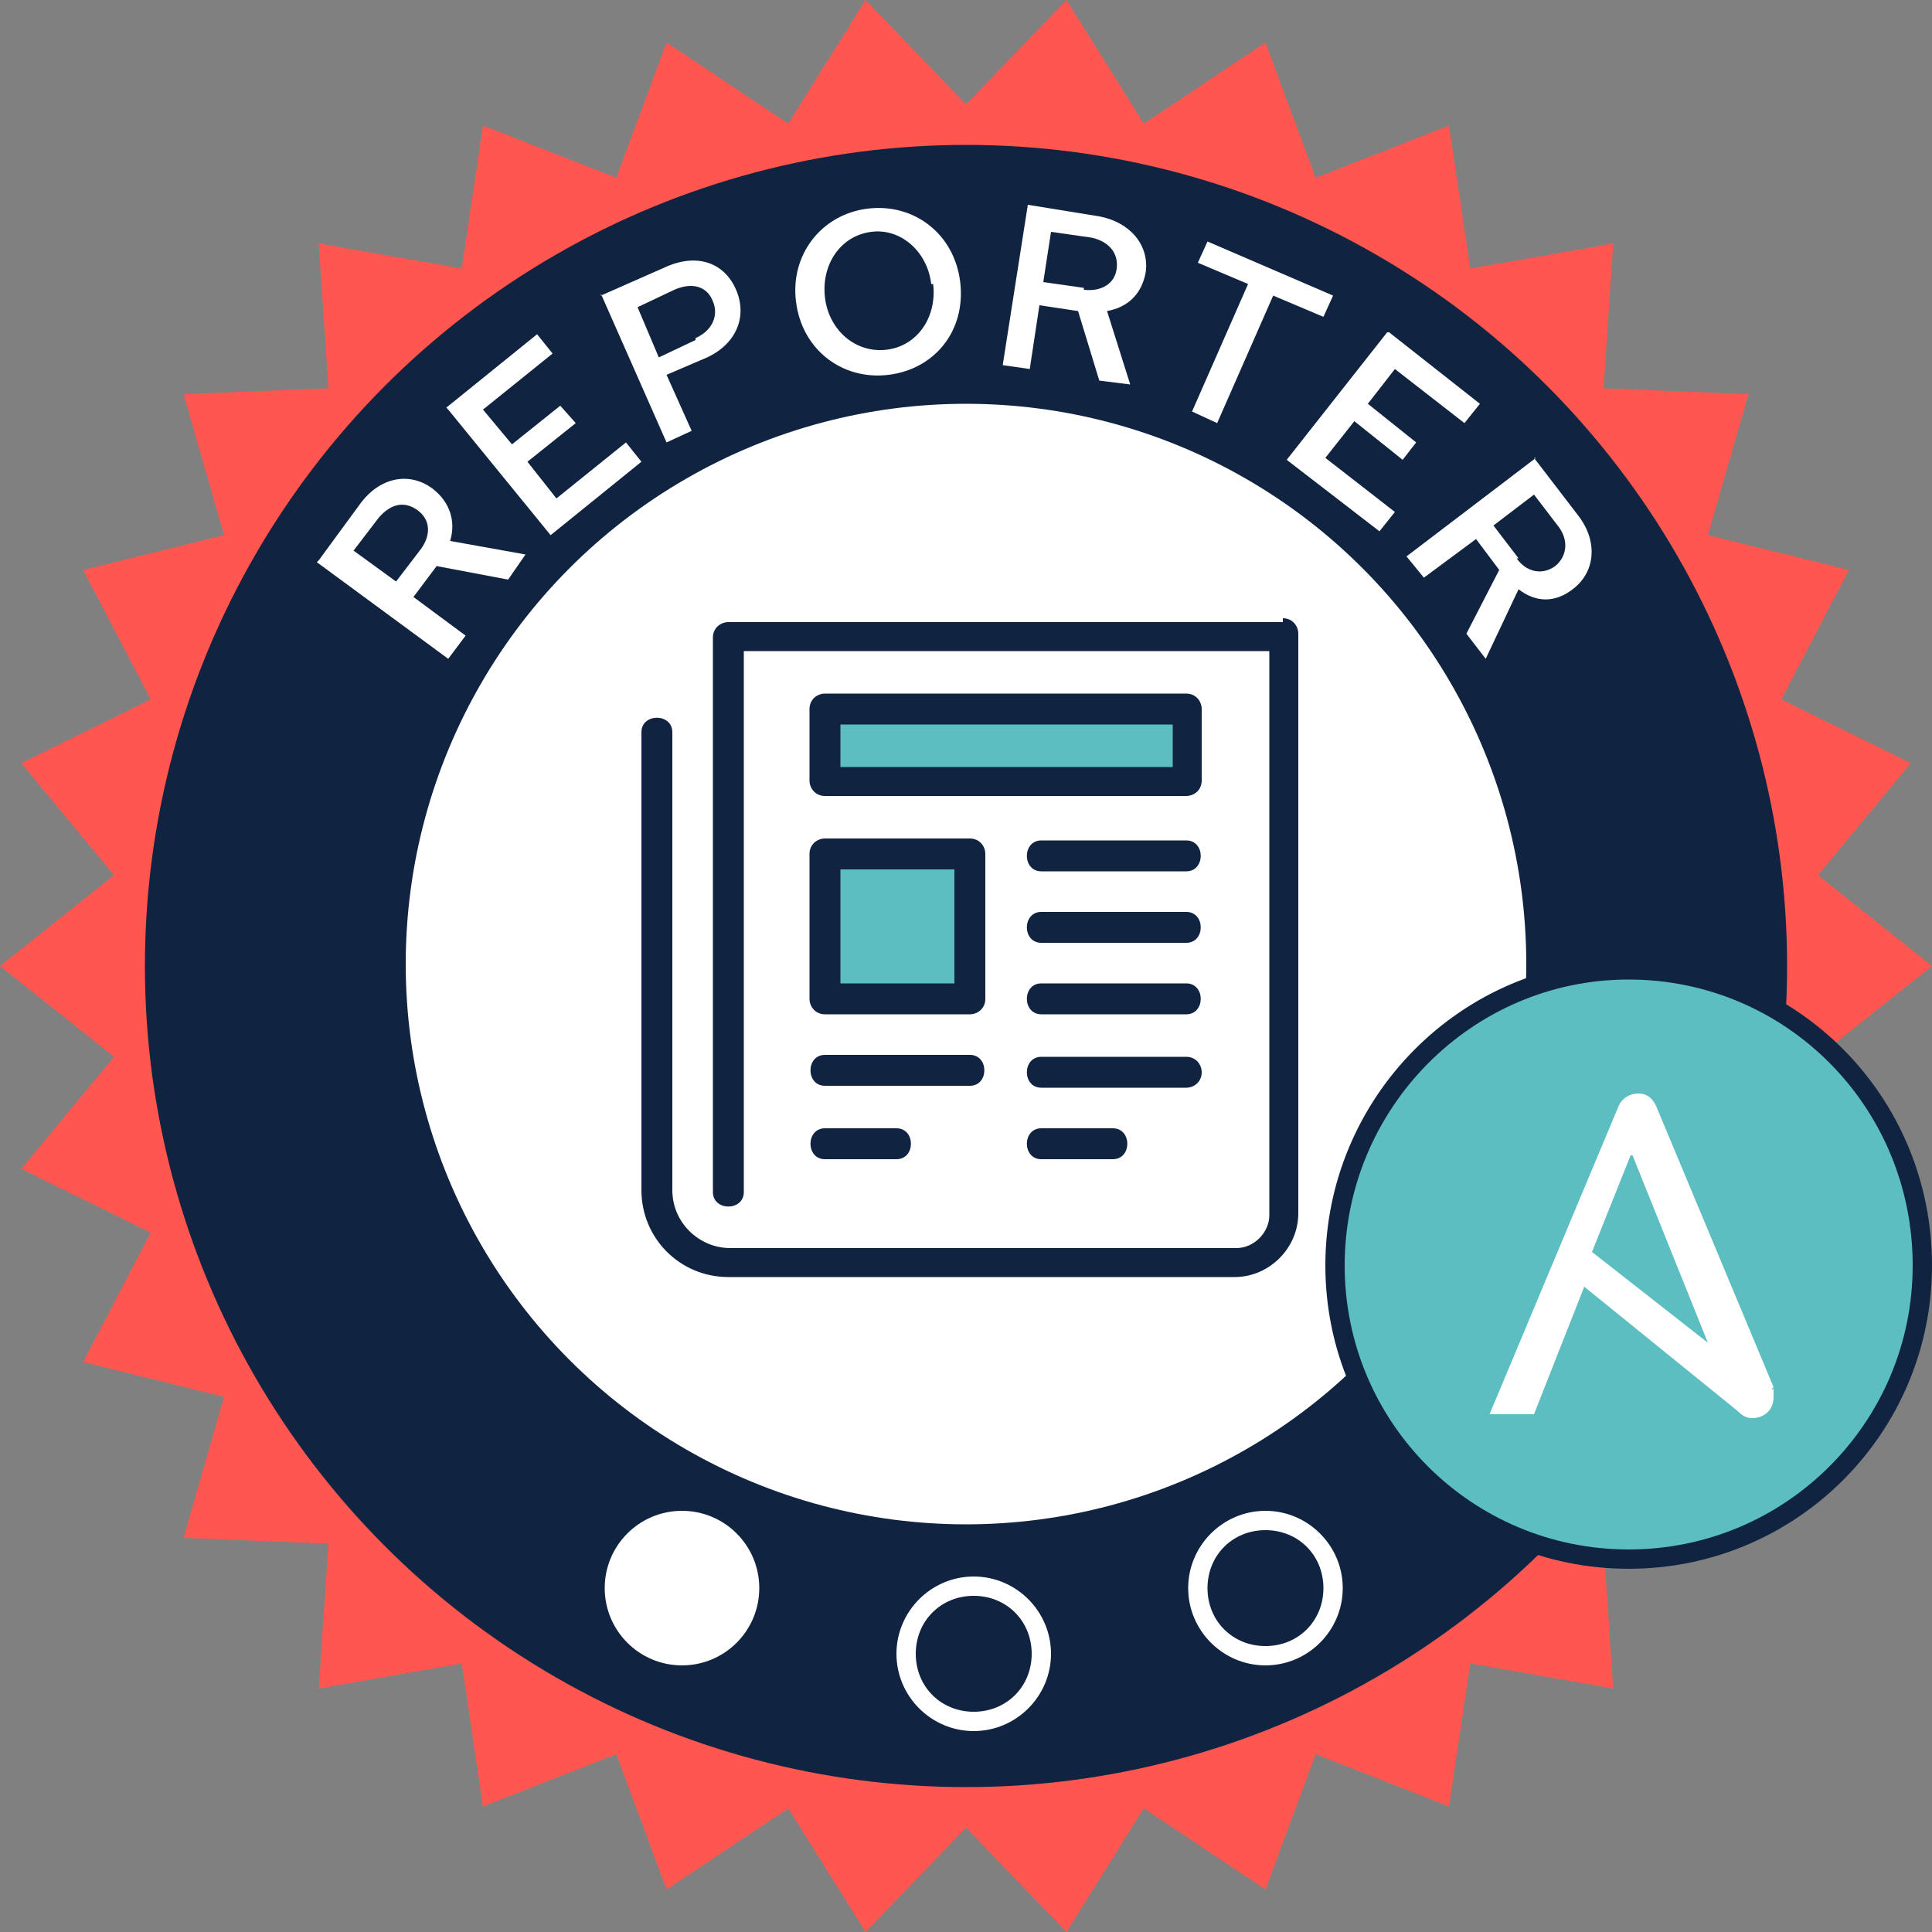 <?xml version="1.0" encoding="UTF-8"?>
<svg id="Layer_1" data-name="Layer 1" xmlns="http://www.w3.org/2000/svg" version="1.1" viewBox="0 0 100 100">
  <rect x="0" y="0" width="100" height="100" fill="#808080" stroke="none"/>
  <defs>
    <style>
      .cls-1 {
        fill: #102441;
      }

      .cls-1, .cls-2, .cls-3, .cls-4 {
        stroke-width: 0px;
      }

      .cls-2, .cls-5 {
        fill: #5cbec1;
      }

      .cls-3 {
        fill: #ff5750;
      }

      .cls-4 {
        fill: #fff;
      }

      .cls-5 {
        stroke: #102441;
        stroke-miterlimit: 10;
      }
    </style>
  </defs>
  <polygon class="cls-3" points="94.1 54.7 100 50 94.1 45.3 98.9 39.5 92.2 36.2 95.7 29.5 88.4 27.7 90.5 20.4 83 20.1 83.5 12.6 76.1 13.9 75 6.5 68.1 9.2 65.5 2.2 59.2 6.4 55.2 0 50 5.4 44.8 0 40.8 6.4 34.5 2.2 31.9 9.2 25 6.5 23.9 13.9 16.5 12.6 17 20.1 9.5 20.4 11.6 27.7 4.3 29.5 7.8 36.2 1.1 39.5 5.9 45.3 0 50 5.9 54.7 1.1 60.5 7.8 63.8 4.3 70.5 11.6 72.3 9.5 79.6 17 79.9 16.5 87.4 23.9 86.1 25 93.5 31.9 90.8 34.5 97.8 40.8 93.6 44.8 100 50 94.6 55.2 100 59.2 93.6 65.5 97.8 68.1 90.8 75 93.5 76.1 86.1 83.5 87.4 83 79.9 90.5 79.6 88.4 72.3 95.7 70.5 92.2 63.8 98.9 60.5 94.1 54.7"/>
  <circle class="cls-1" cx="50" cy="50" r="42.5"/>
  <g>
    <path class="cls-4" d="M16.5,29l2.2-3c1-1.3,2.5-1.6,3.7-.7.9.7,1.2,1.7.9,2.7l3.9.7-.9,1.3-3.7-.7-1.2,1.6,2.7,2-.9,1.2-6.8-5ZM21.8,28.4c.5-.7.5-1.5-.2-2-.7-.5-1.4-.3-2,.4l-1.3,1.7,2.2,1.6,1.3-1.7Z"/>
    <path class="cls-4" d="M23.1,21.1l4.7-3.8.8,1-3.6,2.9,1.5,1.8,2.5-2,.8.9-2.5,2,1.5,1.9,3.6-2.9.8,1-4.7,3.8-5.3-6.5Z"/>
    <path class="cls-4" d="M31.1,15.3l3.4-1.5c1.6-.7,3-.2,3.6,1.2.6,1.4,0,2.8-1.5,3.5l-2.1.9,1.3,2.9-1.3.6-3.4-7.7ZM36,17.5c.9-.4,1.2-1.2.9-1.9-.3-.8-1.1-1-2-.6l-1.9.9,1.1,2.6,1.9-.9Z"/>
    <path class="cls-4" d="M41.2,15.6c-.3-2.4,1.3-4.5,3.7-4.8,2.4-.3,4.5,1.3,4.8,3.8s-1.3,4.5-3.7,4.8c-2.4.3-4.5-1.3-4.8-3.8ZM48.2,14.7c-.2-1.7-1.6-2.9-3.1-2.7-1.6.2-2.6,1.7-2.4,3.4.2,1.7,1.6,2.9,3.2,2.7s2.6-1.7,2.4-3.4Z"/>
    <path class="cls-4" d="M53.2,10.6l3.7.6c1.6.3,2.6,1.5,2.4,2.9-.2,1.1-.9,1.8-2,2l1.2,3.8-1.6-.2-1.1-3.6-2-.3-.5,3.3-1.4-.2,1.3-8.3ZM56.1,15c.9.1,1.6-.3,1.7-1.1.1-.8-.4-1.4-1.3-1.6l-2.1-.3-.4,2.6,2.1.3Z"/>
    <path class="cls-4" d="M64.6,14.7l-2.6-1.1.5-1.1,6.5,2.8-.5,1.1-2.6-1.1-2.9,6.6-1.3-.6,2.9-6.6Z"/>
    <path class="cls-4" d="M71.9,17.2l4.7,3.7-.8,1-3.6-2.8-1.4,1.8,2.5,2-.7.9-2.5-2-1.5,1.9,3.6,2.8-.8,1-4.8-3.7,5.2-6.6Z"/>
    <path class="cls-4" d="M79.4,23.7l2.3,3c1,1.3.9,2.9-.3,3.8-.9.7-1.9.7-2.8,0l-1.7,3.6-1-1.3,1.7-3.3-1.2-1.6-2.7,2-.9-1.1,6.7-5.1ZM78.5,28.9c.5.7,1.3.9,2,.4.6-.5.7-1.3.2-2l-1.3-1.7-2.1,1.6,1.3,1.7Z"/>
  </g>
  <circle class="cls-4" cx="50" cy="49.9" r="29"/>
  <g>
    <path class="cls-5" d="M99.5,65.5c0,8.4-6.8,15.2-15.2,15.2s-15.2-6.8-15.2-15.2,6.8-15.3,15.2-15.3,15.2,6.8,15.2,15.3"/>
    <path class="cls-4" d="M84.5,59.8l3.9,9.7-6-4.7,2-5ZM91.8,71.8l-6.1-14.6c-.2-.4-.5-.6-.9-.6s-.8.2-1,.6l-6.7,16h2.3l2.6-6.6,7.9,6.4c.3.3.5.4.8.4.6,0,1.1-.4,1.1-1.1s0-.3-.1-.4"/>
  </g>
  <path class="cls-4" d="M65.5,79.2c1.7,0,3,1.3,3,3s-1.3,3-3,3-3-1.3-3-3,1.3-3,3-3M65.5,78.2c-2.2,0-4,1.8-4,4s1.8,4,4,4,4-1.8,4-4-1.8-4-4-4h0Z"/>
  <path class="cls-4" d="M50.4,82.6c1.7,0,3,1.3,3,3s-1.3,3-3,3-3-1.3-3-3,1.3-3,3-3M50.4,81.6c-2.2,0-4,1.8-4,4s1.8,4,4,4,4-1.8,4-4-1.8-4-4-4h0Z"/>
  <circle class="cls-4" cx="35.3" cy="82.2" r="4"/>
  <path class="cls-1" d="M66.4,32.2h-28.7c-.4,0-.8.3-.8.8v28.7c0,1,1.6,1,1.6,0v-28h27.2v29.2c0,.9-.8,1.7-1.7,1.7h-26.2c-1.6,0-3-1.3-3-3v-23.7c0-1-1.6-1-1.6,0v23.7c0,2.5,2,4.5,4.5,4.5h26.2c1.8,0,3.3-1.5,3.3-3.3v-30c0-.4-.3-.8-.8-.8Z"/>
  <rect class="cls-2" x="42.8" y="44.2" width="7.4" height="7.4"/>
  <path class="cls-1" d="M41.9,51.7c0,.4.3.8.8.8h7.5c.4,0,.8-.3.8-.8v-7.5c0-.4-.3-.8-.8-.8h-7.5c-.4,0-.8.3-.8.8v7.5ZM43.5,45h5.9v5.9h-5.9s0-5.9,0-5.9Z"/>
  <path class="cls-1" d="M42.7,56.2h7.5c1,0,1-1.6,0-1.6h-7.5c-1,0-1,1.6,0,1.6Z"/>
  <path class="cls-1" d="M42.7,60h3.7c1,0,1-1.6,0-1.6h-3.7c-1,0-1,1.6,0,1.6Z"/>
  <path class="cls-1" d="M61.4,50.9h-7.5c-1,0-1,1.6,0,1.6h7.5c1,0,1-1.6,0-1.6Z"/>
  <path class="cls-1" d="M61.4,47.2h-7.5c-1,0-1,1.6,0,1.6h7.5c1,0,1-1.6,0-1.6Z"/>
  <path class="cls-1" d="M61.4,43.5h-7.5c-1,0-1,1.6,0,1.6h7.5c1,0,1-1.6,0-1.6Z"/>
  <path class="cls-1" d="M62.2,55.5c0-.4-.3-.8-.8-.8h-7.5c-1,0-1,1.6,0,1.6h7.5c.4,0,.8-.3.8-.8h0Z"/>
  <path class="cls-1" d="M53.9,58.4c-1,0-1,1.6,0,1.6h3.7c1,0,1-1.6,0-1.6h-3.7Z"/>
  <rect class="cls-2" x="42.8" y="36.9" width="18.6" height="3.6"/>
  <path class="cls-1" d="M62.2,36.7c0-.4-.3-.8-.8-.8h-18.7c-.4,0-.8.3-.8.8v3.7c0,.4.3.8.8.8h18.7c.4,0,.8-.3.8-.8v-3.7ZM60.7,39.7h-17.2v-2.2h17.2s0,2.2,0,2.2Z"/>
</svg>